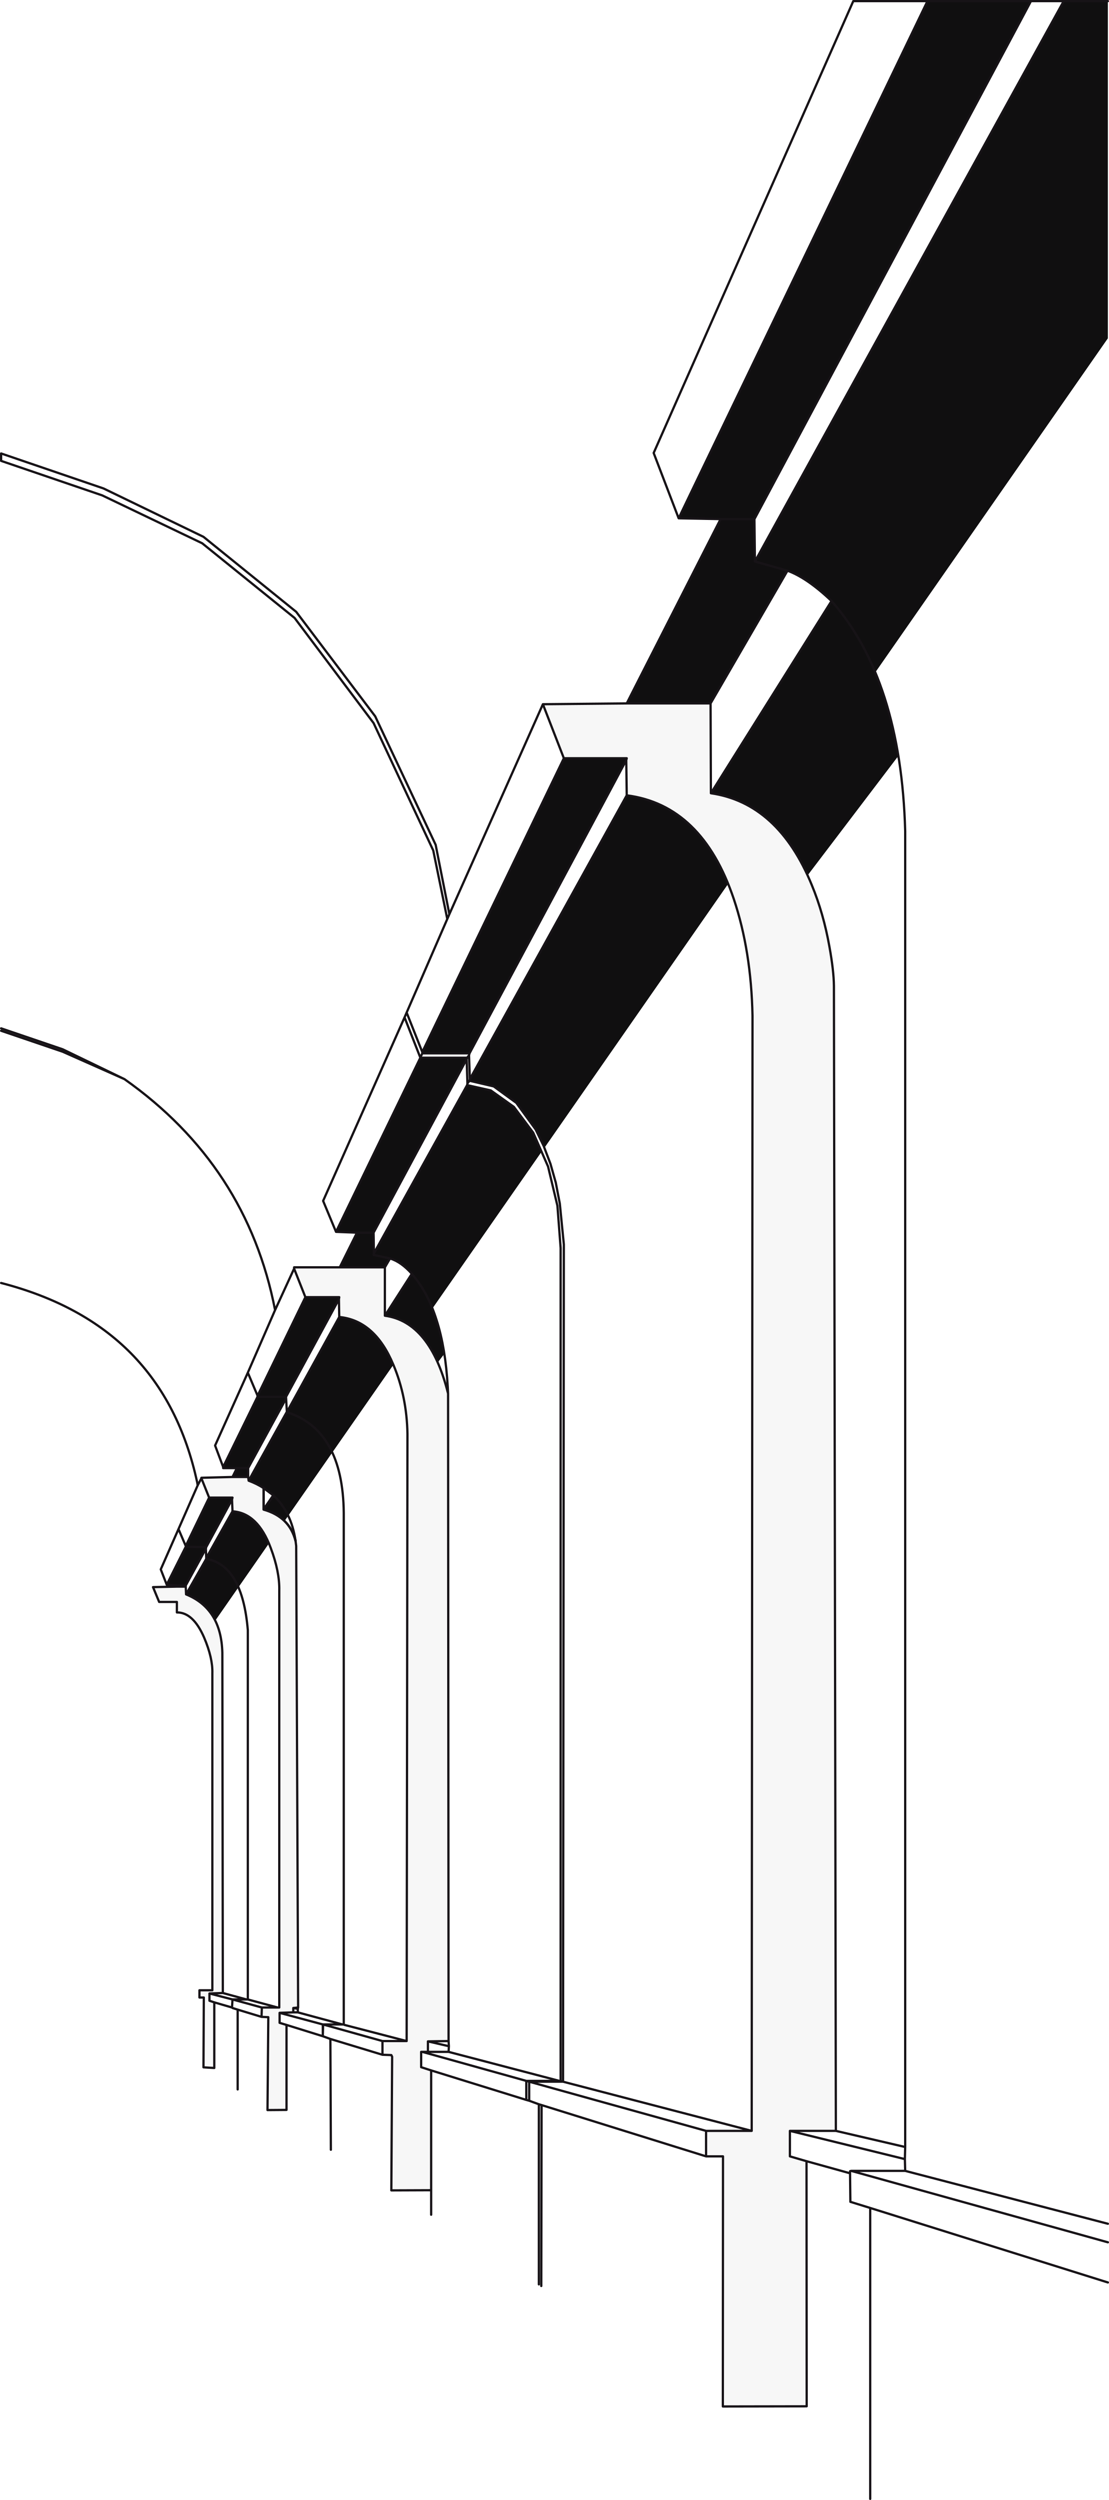 <?xml version="1.0" encoding="UTF-8" standalone="no"?>
<svg xmlns:xlink="http://www.w3.org/1999/xlink" height="775.15px" width="343.9px" xmlns="http://www.w3.org/2000/svg">
  <g transform="matrix(1.0, 0.0, 0.0, 1.0, 0.35, 600.35)">
    <path d="M343.2 -600.0 L343.2 -495.45 271.1 -391.9 Q275.9 -380.35 278.25 -366.0 L250.1 -328.95 Q245.35 -339.25 238.75 -345.4 230.8 -352.85 220.1 -354.4 L257.5 -414.0 Q250.0 -421.15 243.85 -423.4 L220.0 -382.25 194.0 -382.25 223.1 -439.4 210.1 -439.65 287.25 -600.0 319.35 -600.0 233.6 -439.4 233.75 -426.25 329.5 -600.0 343.2 -600.0 M193.85 -364.65 L145.25 -273.75 130.6 -273.75 130.6 -274.15 174.5 -365.25 194.0 -365.25 193.85 -364.65 M225.45 -326.3 L168.65 -244.7 168.25 -245.0 165.75 -250.15 159.75 -258.4 152.75 -263.5 145.25 -265.25 145.35 -265.75 194.0 -353.75 Q215.4 -351.0 225.45 -326.3 M165.0 -249.15 L167.6 -243.25 133.75 -194.65 135.05 -191.0 Q136.55 -186.35 137.45 -180.6 L135.4 -177.9 Q132.65 -184.05 128.9 -187.6 124.6 -191.65 119.0 -192.4 L127.35 -205.4 Q124.05 -209.1 120.6 -210.15 L119.0 -207.4 105.0 -207.4 110.35 -218.15 103.85 -218.4 130.0 -272.4 144.5 -272.4 144.35 -271.9 115.5 -218.15 115.6 -211.75 144.5 -263.9 151.85 -262.25 159.0 -257.15 165.0 -249.15 M104.85 -198.15 L104.75 -197.5 88.35 -167.25 88.25 -166.5 76.6 -145.15 76.6 -142.4 71.75 -142.4 73.1 -145.15 68.85 -145.15 68.85 -145.5 79.5 -167.25 79.5 -167.65 79.6 -167.75 94.35 -198.15 104.85 -198.15 M88.55 -162.5 L88.6 -162.5 104.85 -192.0 Q115.9 -190.95 121.65 -177.2 L87.9 -128.75 Q85.4 -131.2 81.4 -132.3 L81.4 -132.35 84.4 -136.7 81.4 -138.95 Q79.3 -140.3 76.75 -141.25 L88.55 -162.5 M71.6 -135.4 L63.6 -120.65 63.5 -120.15 57.25 -108.75 51.35 -109.0 57.25 -120.75 57.25 -121.0 64.5 -136.0 71.75 -136.0 71.6 -135.4 M63.6 -117.0 L63.6 -117.25 71.75 -131.75 Q79.05 -131.3 83.05 -121.8 L66.4 -97.85 Q63.6 -103.5 57.35 -106.0 L63.6 -117.0" fill="#100f10" fill-rule="evenodd" stroke="none"/>
    <path d="M220.1 -354.4 Q241.0 -351.35 251.4 -325.9 255.0 -317.2 256.85 -306.85 258.2 -299.4 258.25 -294.65 L258.85 60.35 244.6 60.35 244.6 68.25 249.75 69.75 249.8 145.75 223.8 145.8 223.85 68.25 218.6 68.25 218.6 60.35 232.75 60.35 233.0 -285.4 Q232.6 -305.5 227.2 -321.6 217.35 -350.75 194.0 -353.75 L193.85 -364.65 194.0 -365.25 174.5 -365.25 168.0 -382.0 194.0 -382.25 220.0 -382.25 220.1 -354.4 M138.6 -168.25 L138.75 32.5 132.35 32.6 132.35 35.85 130.6 35.85 130.25 35.85 130.25 40.6 133.35 41.6 133.35 78.75 121.0 78.8 121.25 37.35 121.0 36.85 118.25 36.75 118.25 32.5 125.75 32.5 126.0 -155.75 Q125.8 -167.3 121.65 -177.15 115.9 -190.95 104.85 -192.0 L104.75 -197.5 104.85 -198.15 94.35 -198.15 90.85 -207.0 90.85 -207.4 105.0 -207.4 119.0 -207.4 119.0 -192.4 Q133.05 -190.5 138.6 -168.25 M76.6 -142.4 L76.75 -141.25 Q79.3 -140.3 81.4 -138.95 L81.4 -132.35 81.4 -132.3 Q89.4 -130.05 91.3 -122.6 L91.5 -121.0 92.1 22.1 90.6 22.25 90.6 23.6 86.35 23.75 86.35 26.85 88.5 27.5 88.5 53.85 82.6 53.9 82.85 25.1 80.75 25.0 80.85 22.1 85.75 22.1 86.25 22.1 86.25 -107.15 Q86.4 -112.95 83.6 -120.4 79.55 -131.25 71.75 -131.75 L71.6 -135.4 71.75 -136.0 64.5 -136.0 62.1 -142.0 62.1 -142.15 71.75 -142.4 76.6 -142.4 M66.1 20.5 L66.1 40.85 62.75 40.65 62.85 19.0 61.5 19.0 61.5 16.75 65.5 16.75 65.5 -81.5 Q65.65 -86.25 62.95 -92.6 59.55 -100.45 54.5 -100.4 L54.5 -103.65 49.0 -103.65 47.1 -108.25 54.5 -108.4 57.25 -108.4 57.35 -106.0 Q68.25 -101.6 68.6 -87.9 L68.75 17.6 64.6 17.75 64.6 20.0 66.1 20.5" fill="#cccccc" fill-opacity="0.153" fill-rule="evenodd" stroke="none"/>
    <path d="M194.0 -382.25 L223.1 -439.4 210.1 -439.65 202.35 -459.9 264.25 -600.0 287.25 -600.0 319.35 -600.0 329.5 -600.0 343.2 -600.0 M0.0 -457.45 L31.35 -446.75 62.35 -431.9 91.0 -408.75 115.5 -376.15 134.0 -336.65 138.35 -315.4 139.0 -316.9 134.75 -338.4 116.0 -378.25 91.5 -410.65 62.75 -433.9 31.75 -448.9 0.0 -459.75 0.0 -457.45 M220.0 -382.25 L243.85 -423.4 233.75 -426.25 233.6 -439.4 223.1 -439.4 M220.1 -354.4 L257.5 -414.0 Q250.0 -421.15 243.85 -423.4 M233.6 -439.4 L319.35 -600.0 M210.1 -439.65 L287.25 -600.0 M220.1 -354.4 Q241.0 -351.35 251.4 -325.9 255.0 -317.2 256.85 -306.85 258.2 -299.4 258.25 -294.65 L258.85 60.35 280.35 65.35 280.35 -342.65 Q279.05 -389.6 257.5 -414.0 M220.1 -354.4 L220.0 -382.25 194.0 -382.25 168.0 -382.0 174.5 -365.25 194.0 -365.25 193.85 -364.65 194.0 -353.75 Q217.35 -350.75 227.2 -321.6 232.6 -305.5 233.0 -285.4 L232.75 60.35 218.6 60.35 218.6 68.25 223.85 68.25 223.8 145.8 249.8 145.75 249.75 69.75 244.6 68.25 244.6 60.35 258.85 60.35 M194.0 -353.75 L145.35 -265.75 145.25 -265.25 152.75 -263.5 159.75 -258.4 165.75 -250.15 168.25 -245.0 170.35 -239.5 172.0 -233.65 173.25 -227.15 174.5 -214.5 174.25 45.1 232.75 60.35 M138.75 32.5 L138.85 34.1 138.75 35.85 173.1 44.85 173.5 44.85 173.5 -213.4 172.5 -226.5 169.6 -238.65 165.0 -249.15 159.0 -257.15 151.85 -262.25 144.5 -263.9 115.6 -211.75 115.5 -211.25 120.6 -210.15 Q124.05 -209.1 127.35 -205.4 132.35 -199.65 135.05 -191.0 137.8 -182.45 138.5 -170.3 L138.6 -168.25 138.75 32.5 132.35 32.6 138.85 34.1 M0.0 -281.5 L19.1 -275.0 38.25 -265.75 Q76.25 -238.9 84.95 -194.15 L90.85 -207.0 90.85 -207.4 105.0 -207.4 110.35 -218.15 103.85 -218.4 99.85 -228.0 125.1 -284.9 125.75 -286.4 138.35 -315.4 M38.25 -265.75 L19.1 -274.25 0.0 -280.75 M19.1 -275.0 L19.1 -274.25 M145.25 -273.75 L130.6 -273.75 130.0 -272.4 144.5 -272.4 145.1 -273.15 145.25 -273.75 193.85 -364.65 M130.6 -273.75 L130.6 -274.15 125.75 -286.4 M103.85 -218.4 L130.0 -272.4 125.1 -284.9 M145.25 -265.25 L144.6 -264.4 144.5 -263.9 M144.6 -264.4 L144.35 -271.9 115.5 -218.15 115.6 -211.75 M144.5 -272.4 L144.35 -271.9 M145.35 -265.75 L145.1 -273.15 M94.35 -198.15 L90.85 -207.0 M119.0 -207.4 L120.6 -210.15 M138.6 -168.25 Q133.05 -190.5 119.0 -192.4 L119.0 -207.4 105.0 -207.4 M115.5 -218.15 L110.35 -218.15 M94.35 -198.15 L104.85 -198.15 104.75 -197.5 104.85 -192.0 Q115.9 -190.95 121.65 -177.15 125.8 -167.3 126.0 -155.75 L125.75 32.5 118.25 32.5 118.25 36.75 121.0 36.85 121.25 37.35 121.0 78.8 133.35 78.75 133.35 41.6 130.25 40.6 130.25 35.85 130.6 35.85 132.35 35.85 132.35 32.6 M76.75 -141.25 L88.6 -162.6 88.35 -167.25 88.25 -166.5 76.6 -145.15 76.6 -142.4 76.75 -141.25 Q79.3 -140.3 81.4 -138.95 L84.4 -136.7 Q90.0 -131.55 91.3 -122.6 L91.5 -121.0 92.1 22.1 92.0 22.5 92.0 23.6 105.85 27.35 106.25 27.35 106.25 -131.25 Q106.0 -156.95 88.6 -162.5 L88.6 -162.6 M94.35 -198.15 L79.6 -167.75 79.5 -167.65 79.5 -167.25 88.35 -167.25 104.75 -197.5 M104.85 -192.0 L88.6 -162.5 M85.75 22.1 L86.25 22.1 86.25 -107.15 Q86.4 -112.95 83.6 -120.4 79.55 -131.25 71.75 -131.75 L63.6 -117.25 63.6 -117.0 Q74.8 -115.1 76.5 -94.9 L76.5 19.6 85.75 22.1 80.85 22.1 80.75 25.0 82.85 25.1 82.6 53.9 88.5 53.85 88.5 27.5 86.35 26.85 86.35 23.75 90.6 23.6 90.6 22.25 92.1 22.1 M71.75 -142.4 L73.1 -145.15 68.85 -145.15 68.85 -145.5 66.35 -152.15 76.5 -174.75 84.95 -194.15 M76.5 -174.75 L79.5 -167.65 M76.6 -142.4 L71.75 -142.4 62.1 -142.15 62.1 -142.0 64.5 -136.0 71.75 -136.0 71.6 -135.4 71.75 -131.75 M76.6 -145.15 L73.1 -145.15 M0.0 -202.55 Q25.15 -196.05 40.3 -180.7 55.5 -165.25 60.8 -140.7 L60.95 -139.8 62.1 -142.0 M66.1 20.5 L66.1 40.85 62.75 40.65 62.85 19.0 61.5 19.0 61.5 16.75 65.5 16.75 65.5 -81.5 Q65.65 -86.25 62.95 -92.6 59.55 -100.45 54.5 -100.4 L54.5 -103.65 49.0 -103.65 47.1 -108.25 54.5 -108.4 54.5 -108.75 51.35 -109.0 49.5 -113.75 55.0 -126.25 60.95 -139.8 M57.25 -108.4 L57.25 -108.75 54.5 -108.75 M66.1 20.5 L64.6 20.0 64.6 17.75 68.75 17.6 68.6 -87.9 Q68.25 -101.6 57.35 -106.0 L57.25 -108.4 54.5 -108.4 M51.35 -109.0 L57.25 -120.75 63.6 -120.65 71.6 -135.4 M57.25 -108.75 L63.5 -120.15 63.6 -120.65 M63.6 -117.25 L63.5 -120.15 M64.5 -136.0 L57.25 -121.0 55.0 -126.25 M57.35 -106.0 L63.6 -117.0 M68.85 -145.5 L79.5 -167.25 M139.0 -316.9 L168.0 -382.0 M130.6 -274.15 L174.5 -365.25 M127.35 -205.4 L119.0 -192.4 M233.75 -426.25 L329.5 -600.0 M280.35 65.35 L280.25 69.1 280.35 72.75 343.2 89.15 M280.35 72.75 L263.6 72.75 343.2 94.9 M263.6 72.75 L263.25 72.85 263.25 73.5 263.35 82.35 269.5 84.25 343.2 107.35 M263.25 73.5 L249.75 69.75 M244.6 60.35 L280.25 69.1 M173.1 44.85 L162.85 44.85 163.75 45.1 174.25 45.1 173.5 44.85 M218.6 60.35 L163.75 45.1 163.75 51.0 166.75 52.1 167.6 52.35 218.6 68.25 M163.75 51.0 L162.85 50.75 133.35 41.6 M162.85 44.85 L162.85 50.75 M269.5 84.25 L269.5 174.45 M167.6 52.35 L167.5 108.45 M166.75 107.95 L166.75 52.1 M132.35 35.85 L138.75 35.85 M90.6 23.6 L92.0 23.6 M90.6 22.25 L92.0 22.5 M102.25 66.2 L102.1 31.85 99.75 31.0 88.5 27.5 M118.25 32.5 L100.35 27.5 99.85 27.5 99.75 31.0 99.75 27.35 86.35 23.75 M99.85 27.5 L99.75 27.35 105.85 27.35 M118.25 36.75 L102.1 31.85 M106.25 27.35 L106.5 27.5 125.75 32.5 M133.35 86.35 L133.35 78.75 M76.5 19.6 L76.1 19.6 71.75 19.6 80.85 22.1 M66.1 20.5 L71.6 22.1 71.75 19.6 64.6 17.75 M73.35 47.5 L73.35 22.75 71.75 22.25 71.6 22.1 M68.75 17.6 L76.1 19.6 M80.75 25.0 L73.35 22.75 M162.85 44.85 L130.6 35.85" fill="none" stroke="#171317" stroke-linecap="round" stroke-linejoin="round" stroke-width="0.7"/>
    <path d="M81.4 -132.35 L81.4 -132.3 81.4 -132.35 81.4 -138.95 M81.4 -132.35 L84.4 -136.7 M81.4 -132.3 Q89.4 -130.05 91.3 -122.6" fill="none" stroke="#171317" stroke-linecap="round" stroke-linejoin="round" stroke-width="0.75"/>
  </g>
</svg>
